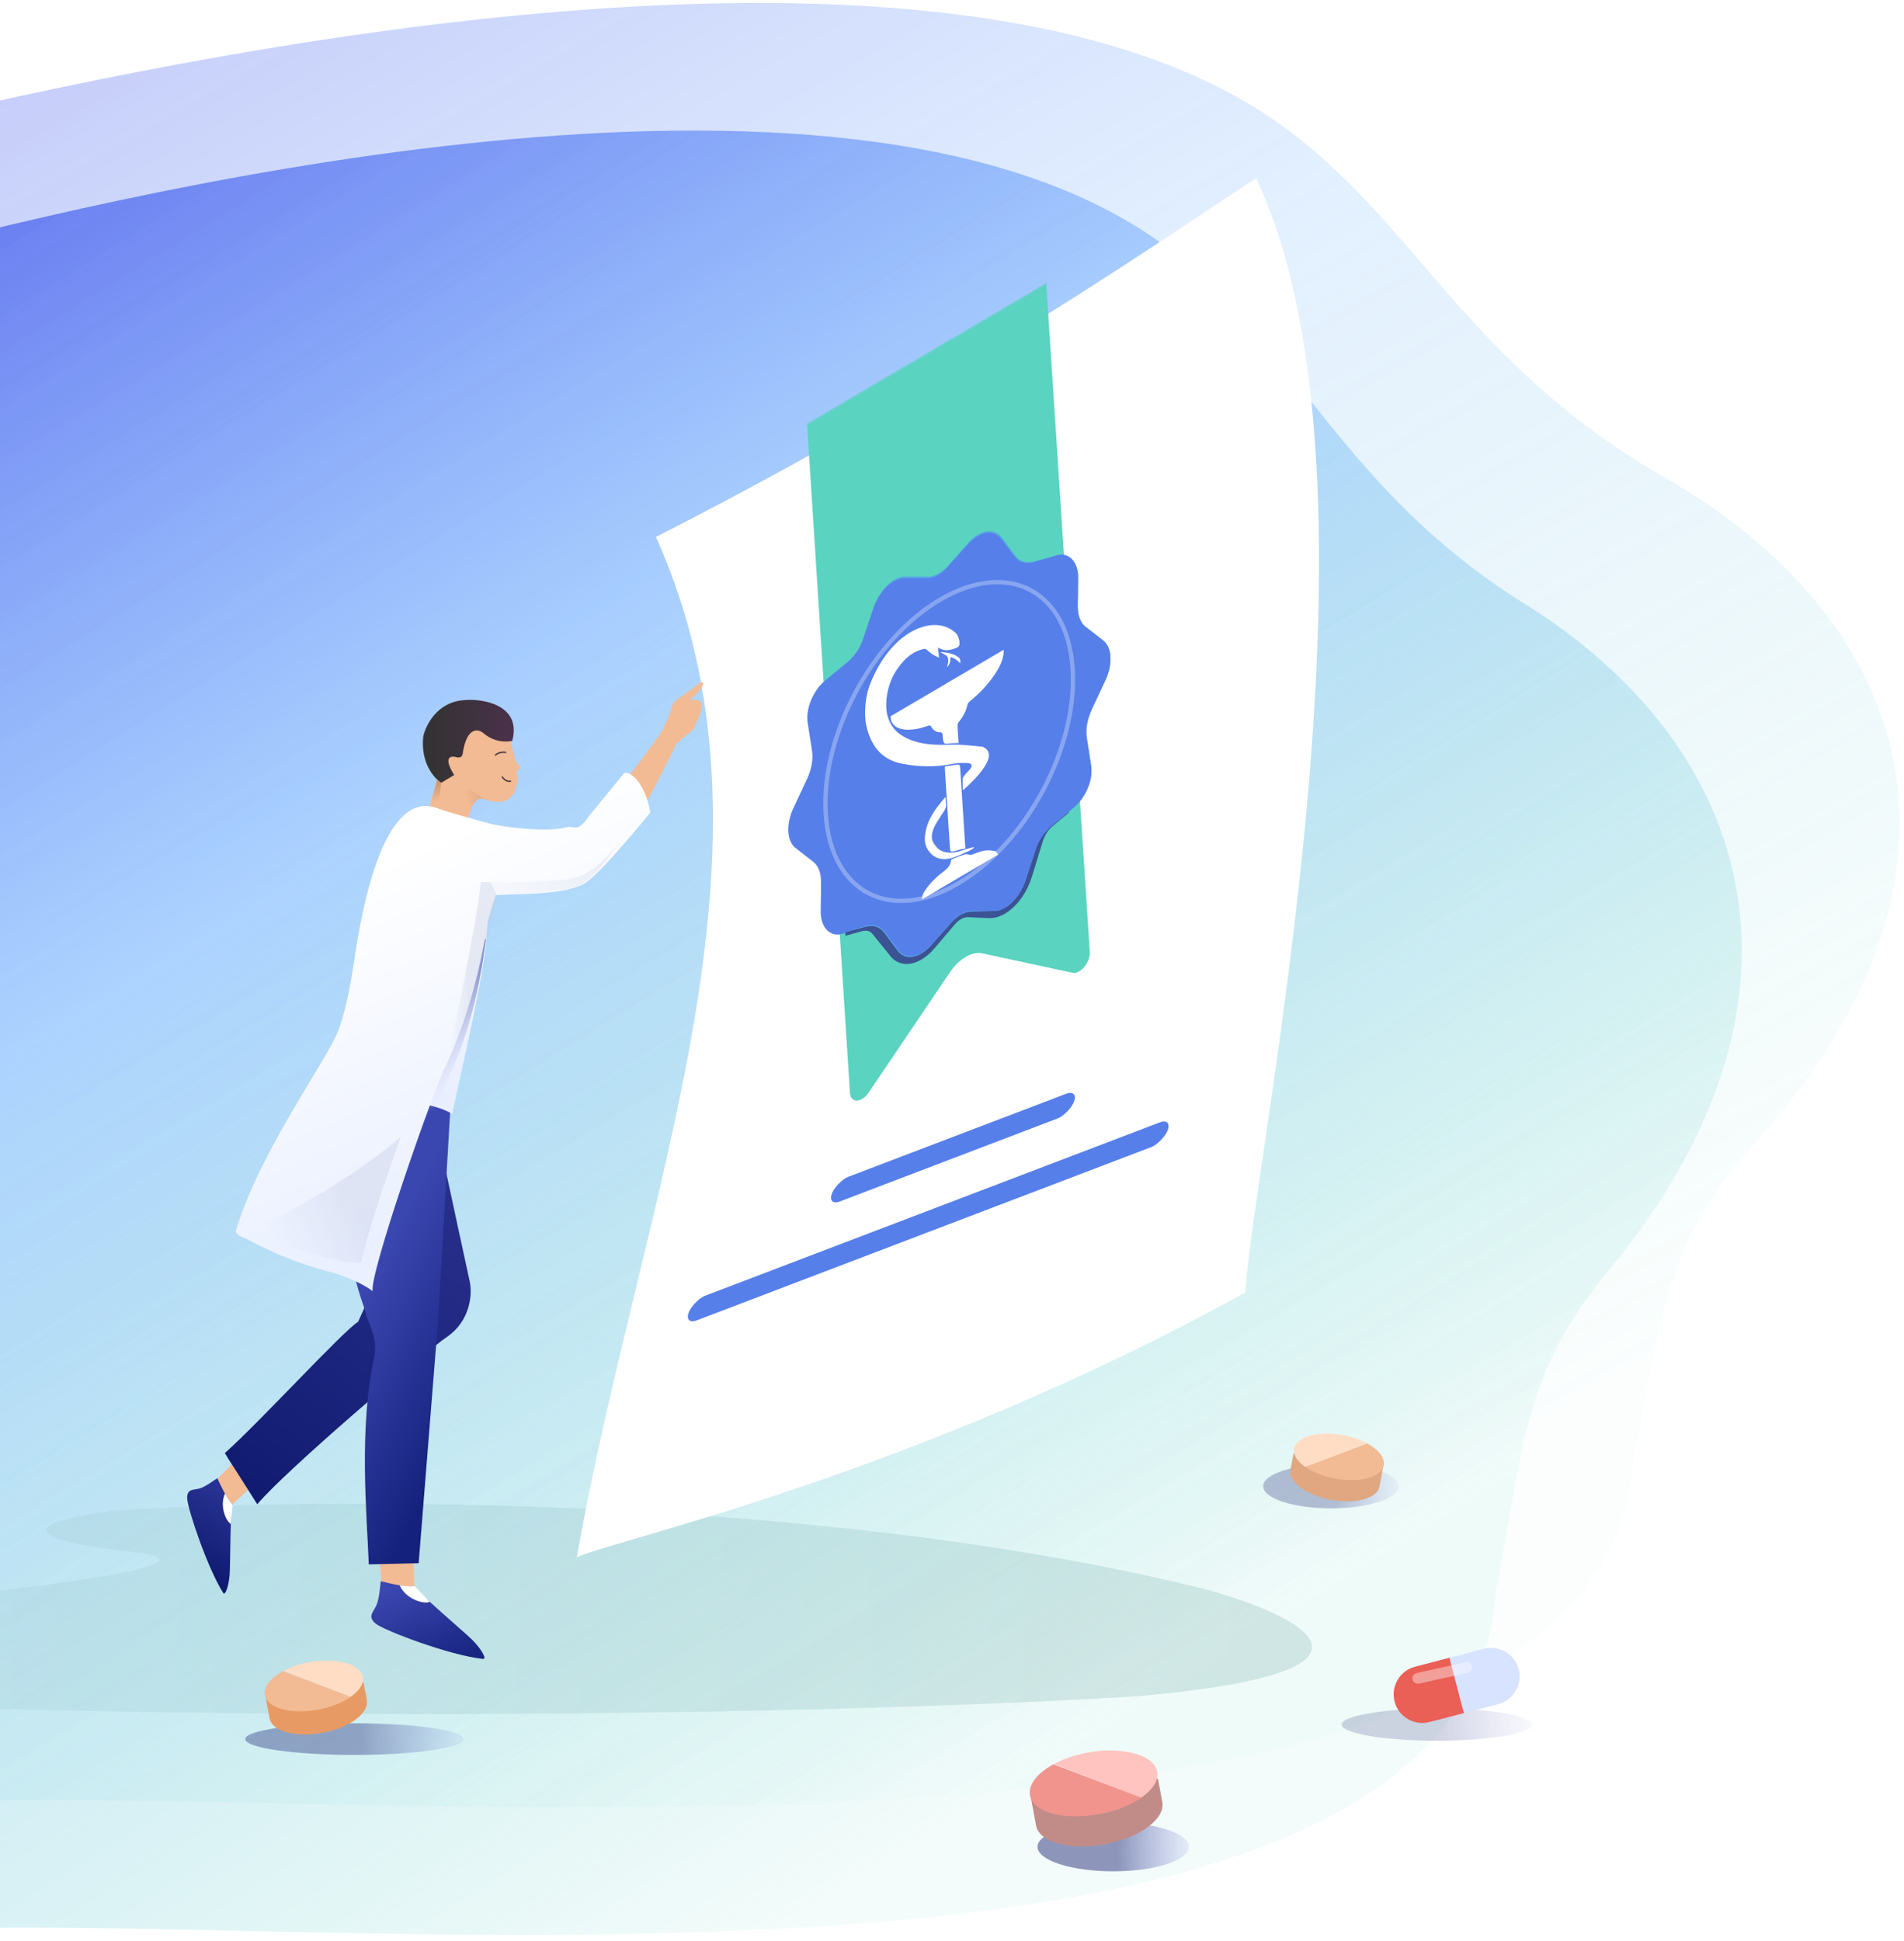 <svg width="679" height="692" viewBox="0 0 679 692" fill="none" xmlns="http://www.w3.org/2000/svg">
<mask id="mask0" mask-type="alpha" maskUnits="userSpaceOnUse" x="-51" y="0" width="730" height="692">
<rect x="-51" width="730" height="692" fill="#C4C4C4"/>
</mask>
<g mask="url(#mask0)">
<path opacity="0.4" d="M456.363 44.195C337.167 -40.762 57.015 22.248 -35.87 44.008L-35.622 643.09C100.292 632.628 569.144 689.32 582.127 522.325C593.384 466.329 593.375 443.741 626.188 407.169C711.381 312.217 683.37 221.639 593.261 169.985C522.742 129.561 504.718 78.661 456.363 44.195Z" fill="url(#paint0_linear)"/>
<path d="M418.012 89.617C308.457 4.705 50.863 67.822 -34.543 89.617L-34.543 688.698C90.419 678.184 521.457 734.698 533.457 567.698C543.828 511.698 543.828 489.11 574.01 452.526C652.372 357.542 626.653 266.974 543.828 215.355C479.008 174.958 462.457 124.065 418.012 89.617Z" fill="url(#paint1_linear)"/>
<g opacity="0.3" filter="url(#filter0_f)">
<path d="M428.85 566.37C292.024 532.537 112.219 533.803 39.42 538.665C-6.419 545.483 26.765 551.367 49.087 553.457C98.18 560.797 -99.398 577.883 -204.324 585.509C-305.976 588.471 -266.776 596.008 -234.469 599.405C59.91 617.684 315.516 610.555 406.522 604.705C505.727 595.784 462.743 575.431 428.85 566.37Z" fill="url(#paint2_linear)"/>
</g>
<g opacity="0.3" filter="url(#filter1_f)">
<ellipse cx="474.666" cy="529.902" rx="24.209" ry="7.868" fill="url(#paint3_linear)"/>
</g>
<path d="M478.072 535.188C485.342 535.774 491.248 533.704 491.937 530.031L493.357 522.371C492.565 526.602 484.836 528.708 476.072 527.068C472.463 526.453 469.01 525.135 465.908 523.19C463.599 521.655 462.075 519.866 461.676 518.087L461.273 518.364L460.205 524.12C459.428 528.354 465.886 533.102 474.652 534.727C475.812 534.943 476.953 535.092 478.072 535.188Z" fill="#E0A780"/>
<path d="M467.848 511.735C464.342 512.555 461.927 514.214 461.48 516.467C461.376 517.003 461.389 517.553 461.516 518.081C461.9 519.844 463.408 521.608 465.703 523.112L465.877 522.872L487.433 514.537C484.729 513.136 481.815 512.164 478.795 511.657C475.189 510.955 471.466 510.981 467.848 511.735Z" fill="#FFDDC4"/>
<path d="M465.777 522.882L465.603 523.125C468.762 525.122 472.275 526.481 475.943 527.124C484.849 528.836 492.688 526.726 493.473 522.418C493.95 519.731 491.577 516.832 487.569 514.615L465.777 522.882Z" fill="#F3BB93"/>
<g opacity="0.5" filter="url(#filter2_f)">
<ellipse cx="397.003" cy="658.458" rx="27.015" ry="8.74" fill="url(#paint4_linear)"/>
</g>
<path d="M389.153 658.207C378.84 659.038 370.462 656.102 369.484 650.89L367.469 640.024C368.593 646.026 379.558 649.014 391.989 646.687C397.109 645.815 402.009 643.946 406.409 641.185C409.684 639.009 411.847 636.471 412.412 633.947L412.985 634.34L414.499 642.506C415.602 648.512 406.44 655.248 394.004 657.553C392.358 657.86 390.74 658.07 389.153 658.207Z" fill="#C18C88"/>
<path d="M403.653 624.935C408.626 626.099 412.053 628.452 412.687 631.648C412.834 632.409 412.816 633.189 412.635 633.939C412.091 636.44 409.951 638.941 406.696 641.075L406.449 640.735L375.869 628.911C379.704 626.923 383.839 625.545 388.123 624.825C393.238 623.829 398.52 623.866 403.653 624.935Z" fill="#FFC3C0"/>
<path d="M406.592 640.749L406.839 641.095C402.358 643.928 397.374 645.856 392.171 646.768C379.537 649.196 368.416 646.202 367.302 640.092C366.626 636.279 369.992 632.167 375.678 629.022L406.592 640.749Z" fill="#F1948E"/>
<g opacity="0.2" filter="url(#filter3_f)">
<ellipse cx="512.457" cy="614.88" rx="34" ry="5.746" fill="url(#paint5_linear)"/>
</g>
<path d="M522.89 609.323L518.352 591.9C518.186 591.262 517.534 590.88 516.896 591.046L504.629 594.242C499.188 595.659 495.915 601.238 497.333 606.678C498.75 612.118 504.328 615.391 509.769 613.974L522.037 610.778C522.674 610.612 523.056 609.961 522.89 609.323Z" fill="#EA5F56"/>
<path d="M540.527 602.875C541.906 600.526 542.287 597.781 541.6 595.146C540.183 589.706 534.604 586.433 529.164 587.85L516.896 591.046L522.036 610.778L534.304 607.583C536.939 606.896 539.149 605.224 540.527 602.875Z" fill="#D8E3FF"/>
<rect opacity="0.4" x="503.289" y="596.947" width="21.765" height="3.841" rx="1.92" transform="rotate(-12.561 503.289 596.947)" fill="white"/>
<g opacity="0.4" filter="url(#filter4_f)">
<ellipse cx="126.382" cy="620.06" rx="38.925" ry="5.634" fill="url(#paint6_linear)"/>
</g>
<path d="M111.29 618.303C103.343 618.943 96.888 616.681 96.135 612.666L94.582 604.294C95.449 608.918 103.897 611.22 113.475 609.427C117.42 608.756 121.195 607.315 124.586 605.188C127.109 603.511 128.775 601.556 129.211 599.611L129.652 599.914L130.819 606.206C131.668 610.833 124.609 616.024 115.028 617.799C113.759 618.036 112.512 618.198 111.29 618.303Z" fill="#E79A63"/>
<path d="M122.462 592.668C126.294 593.565 128.934 595.377 129.423 597.84C129.536 598.427 129.522 599.028 129.383 599.605C128.964 601.532 127.315 603.459 124.807 605.103L124.616 604.841L101.055 595.731C104.01 594.199 107.196 593.138 110.496 592.583C114.438 591.815 118.507 591.844 122.462 592.668Z" fill="#FFDDC4"/>
<path d="M124.726 604.852L124.916 605.118C121.463 607.301 117.624 608.787 113.615 609.489C103.88 611.361 95.312 609.054 94.454 604.346C93.933 601.408 96.526 598.24 100.907 595.816L124.726 604.852Z" fill="#F3BB93"/>
<g filter="url(#filter5_d)">
<path d="M442.978 53.579C418.936 68.897 338.558 125.726 228.911 181.43C278.956 292.589 223.71 414.88 200.7 545.281C210.661 539.777 319.554 516.857 439.088 450.807C442.331 400.202 494.022 161.645 442.978 53.579Z" fill="white"/>
</g>
<mask id="mask1" mask-type="alpha" maskUnits="userSpaceOnUse" x="217" y="59" width="243" height="393">
<rect width="261.635" height="259.655" transform="matrix(-0.862 0.507 0.064 0.998 442.804 59.814)" fill="#C4C4C4"/>
</mask>
<g mask="url(#mask1)">
<path d="M287.79 150.95L373.093 100.798L388.638 339.415C388.871 343.057 385.255 347.451 382.462 346.825L350.139 339.877C346.653 339.155 342.012 341.883 338.869 346.503L309.756 389.571C307.244 393.315 303.347 393.339 303.113 389.697L287.79 150.95Z" fill="#5AD3C0"/>
<path d="M352.99 327.351C358.95 327.38 365.546 320.982 368.146 312.093L371.818 300.127C372.515 297.81 373.676 296.066 375.283 294.628L381.129 289.749L380.827 285.22L374.383 290.705C371.973 292.862 370.045 295.858 368.803 299.58L365.131 311.546C363.21 317.851 358.426 322.698 353.955 322.676L345.854 322.446C343.508 322.359 340.839 323.83 338.67 326.406L331.172 335.234C327.226 339.894 322.158 340.478 319.358 336.774L314.409 329.56C312.982 327.308 310.6 326.688 308.084 327.247L302.864 328.743L301.186 329.115L301.488 333.644L307.547 331.961C309.224 331.589 310.527 331.976 311.472 333.388L317.037 340.263C320.577 345.492 327.545 344.689 333.08 338.324L340.578 329.497C341.962 327.906 343.604 327.001 345.094 327.008L352.99 327.351Z" fill="#3B5393"/>
<path d="M284.131 302.153L290.17 306.857C291.956 308.205 292.977 310.736 292.993 314.065L292.871 324.658C292.836 330.326 296.255 333.875 300.611 332.554L308.932 330.38C311.434 329.801 313.595 330.434 315.21 332.387L320.109 338.99C322.678 342.484 327.715 341.823 331.85 337.283L339.322 328.89C341.484 326.441 344.139 325.01 346.47 325.038L354.501 324.817C358.738 324.844 363.503 320.221 365.632 314.195L369.31 302.969C370.349 299.585 372.476 296.64 374.876 294.577L382.892 287.945C387.3 284.285 390.024 277.681 389.039 272.564L387.527 262.851C387.119 259.99 387.732 256.578 389.196 253.221L394.185 242.573C396.96 236.712 396.536 230.521 393.201 228.211L387.162 223.506C385.376 222.158 384.355 219.627 384.339 216.298L384.478 205.953C384.513 200.285 381.094 196.736 376.738 198.057L368.417 200.232C365.915 200.81 363.755 200.177 362.139 198.224L357.24 191.621C354.671 188.127 349.635 188.788 345.499 193.328L338.027 201.721C335.865 204.17 333.21 205.601 330.879 205.573L322.831 205.547C318.594 205.52 313.829 210.143 311.7 216.168L308.022 227.394C306.983 230.779 304.856 233.723 302.456 235.787L294.44 242.419C290.032 246.078 287.308 252.682 288.294 257.8L289.806 267.512C290.213 270.373 289.6 273.785 288.136 277.142L283.147 287.791C280.355 293.404 280.779 299.594 284.131 302.153Z" fill="#56A5E6"/>
<path d="M354.5 324.831C358.737 324.858 363.503 320.234 365.631 314.207L369.31 302.978C370.348 299.593 372.476 296.648 374.876 294.584L382.892 287.95C387.301 284.29 390.025 277.684 389.039 272.566L387.527 262.851C387.119 259.989 387.733 256.576 389.197 253.219L394.186 242.568C396.961 236.706 396.537 230.514 393.202 228.202L387.163 223.497C385.376 222.149 384.356 219.617 384.34 216.287L384.478 205.939C384.514 200.27 381.094 196.72 376.738 198.042L373.419 199.06L368.229 200.574C365.727 201.153 363.566 200.52 361.95 198.566L357.068 192.21C354.5 188.715 349.463 189.376 345.326 193.917L337.854 202.312C335.692 204.761 333.038 206.193 330.706 206.165L322.658 206.139C318.42 206.112 313.655 210.736 311.526 216.763L307.831 227.744C306.792 231.129 304.664 234.074 302.264 236.138L294.248 242.771C289.84 246.432 287.116 253.037 288.101 258.156L289.613 267.871C290.021 270.733 289.407 274.145 287.943 277.503L282.955 288.154C280.18 294.016 280.603 300.208 283.938 302.52L289.978 307.225C291.764 308.573 292.785 311.105 292.801 314.435L292.679 325.03C292.644 330.699 296.063 334.249 300.42 332.928L303.925 331.551L309.116 330.037C311.617 329.459 313.778 330.092 315.394 332.045L320.293 338.65C322.862 342.145 327.899 341.484 332.035 336.942L339.507 328.548C341.669 326.098 344.324 324.667 346.655 324.694L354.5 324.831Z" fill="#567FEA"/>
<path opacity="0.3" d="M294.487 290.259C296.279 318.182 317.437 329.244 341.754 314.947C366.071 300.651 384.322 266.42 382.53 238.497C380.738 210.574 359.58 199.512 335.263 213.809C310.946 228.105 292.695 262.336 294.487 290.259Z" stroke="white" stroke-width="1.531"/>
<path fill-rule="evenodd" clip-rule="evenodd" d="M343.688 281.542L343.411 281.8C343.317 280.332 343.234 279.048 343.311 277.766C343.294 277.491 343.577 276.943 343.795 276.625C344.232 276.087 344.672 275.613 345.097 275.156L345.097 275.155L345.097 275.155C345.391 274.84 345.677 274.532 345.949 274.216C346.61 273.351 346.723 272.619 346.068 272.338C345.737 272.152 345.413 272.057 345.094 272.054C344.825 272.051 344.555 272.046 344.286 272.042C342.8 272.016 341.306 271.989 339.778 272.324C333.257 273.683 327.268 273.397 321.462 272.242C315.09 270.944 310.842 266.778 308.985 258.924C307.982 254.468 308.614 248.196 310.255 243.995C317.711 224.954 332.469 219.228 340.003 224.983C341.171 225.819 342.044 227.019 342.18 229.128C342.239 230.045 341.955 230.593 341.259 230.907L341.259 230.907L341.259 230.907L341.259 230.907L341.259 230.907L341.259 230.907C340.793 231.086 340.327 231.265 339.937 231.398C337.748 232.019 336.715 232.055 334.491 230.888C334.574 231.598 334.628 232.136 334.68 232.645L334.68 232.645L334.68 232.645C334.738 233.222 334.792 233.76 334.88 234.467C332.8 233.624 332.072 232.999 331.382 232.407C331.15 232.208 330.923 232.013 330.65 231.814C330.313 231.536 329.895 231.211 329.505 231.345C325.428 232.315 322.784 234.535 319.939 238.587C316.652 243.185 315.276 250.276 316.461 255.099C317.511 259.051 319.806 261.318 322.608 262.811C327.641 265.563 333.542 265.711 339.578 265.493C342.098 265.42 344.559 265.665 346.996 265.908C348.018 266.01 349.036 266.111 350.052 266.189C350.366 266.155 350.591 266.295 350.836 266.447C350.899 266.487 350.963 266.527 351.031 266.565C353.179 267.777 353.255 270.206 351 273.531C348.895 276.701 346.365 279.053 343.688 281.542ZM344.128 300.414L344.263 302.523C342.688 302.783 341.277 303.137 339.873 303.582C339.088 303.757 338.828 303.434 338.77 302.517L336.974 274.543C336.963 274.37 336.969 274.186 336.975 273.993C336.982 273.777 336.99 273.547 336.974 273.305C337.809 273.134 338.598 273.019 339.378 272.906L339.378 272.906L339.378 272.906L339.378 272.906C339.994 272.817 340.604 272.728 341.229 272.613C342.096 272.483 342.356 272.807 342.421 273.815L344.128 300.414ZM339.258 306.418C338.975 308.203 338.326 309.25 337.039 310.292C334.761 312.012 332.495 313.916 330.518 316.601C329.639 317.784 328.765 319.059 328.789 320.663L355.945 304.697C355.804 304.53 355.678 304.342 355.558 304.165C355.315 303.804 355.099 303.483 354.83 303.449C353.621 303.209 352.417 303.06 351.078 303.276C350.036 303.425 348.934 303.84 347.862 304.243C347.392 304.42 346.927 304.595 346.475 304.745C346.19 304.854 345.953 304.792 345.702 304.727L345.702 304.727L345.702 304.727C345.544 304.686 345.38 304.643 345.195 304.641C345.088 304.628 344.987 304.605 344.888 304.583C344.615 304.521 344.361 304.465 344.079 304.63C342.553 305.085 341.037 305.698 339.583 306.286L339.583 306.286L339.258 306.418ZM329.878 297.942C330.475 292.356 333.632 288.215 337.191 284.124L337.397 287.335C337.35 287.838 337.149 288.432 336.86 288.888C336.521 289.421 336.169 289.955 335.815 290.491C334.96 291.785 334.097 293.092 333.395 294.446C332.191 296.772 331.937 299.015 332.911 300.537C333.618 301.644 334.486 302.752 335.554 303.266C337.778 304.433 340.545 304.139 343.425 303.112C344.342 302.771 345.228 302.54 346.103 302.312L346.103 302.312C346.489 302.211 346.872 302.111 347.255 302.003C347.262 302.11 347.24 302.201 347.222 302.277C347.21 302.331 347.199 302.377 347.201 302.415C346.994 302.536 346.796 302.664 346.601 302.789L346.601 302.789L346.601 302.789C346.218 303.035 345.847 303.274 345.437 303.452C344.122 304.035 342.884 304.573 341.645 305.11L341.643 305.112C337.925 306.726 334.668 306.833 332.214 304.564C330.686 303.083 329.529 301.192 329.878 297.942ZM335.387 232.455C335.706 232.74 336.087 232.935 336.462 233.129C337.675 233.753 338.836 234.35 337.723 237.84C338.484 237.297 339.039 236.019 338.927 234.276C339.889 234.377 341.464 235.355 342.414 236.509C342.65 235.228 342.214 234.628 341.712 234.257C339.877 232.956 337.706 232.615 335.387 232.455ZM357.916 232.385C357.921 232.169 357.926 231.94 357.945 231.661L317.593 255.384C317.646 257.447 318.507 258.464 319.67 259.208C321.983 260.513 324.756 260.311 327.665 259.743C328.06 259.7 329.465 259.255 330.167 259.033C330.303 258.99 330.438 258.936 330.572 258.884C331.129 258.664 331.655 258.456 332.079 259.051C332.81 260.525 334.043 261.132 335.554 261.101C335.961 261.242 336.132 261.427 336.173 262.069L336.256 263.353C336.432 264.867 336.78 265.329 337.884 265.156C338.789 265.01 339.63 264.988 340.521 264.966C340.948 264.955 341.386 264.944 341.849 264.919L341.461 258.865C341.425 258.315 341.555 257.858 341.998 257.312C343.402 255.63 344.471 253.669 344.967 251.474C345.125 250.616 345.57 250.272 345.987 249.951C346.037 249.912 346.087 249.874 346.135 249.835C349.08 247.342 352.001 244.483 354.474 240.84C356.15 238.427 357.502 235.919 357.88 233.127C357.905 232.859 357.91 232.63 357.916 232.385Z" fill="white"/>
</g>
<mask id="mask2" mask-type="alpha" maskUnits="userSpaceOnUse" x="211" y="300" width="250" height="244">
<rect width="201.667" height="181.627" transform="matrix(-0.934 0.356 -0.332 0.943 460.019 300.672)" fill="#C4C4C4"/>
</mask>
<g mask="url(#mask2)">
<rect width="92.517" height="9.362" rx="4.681" transform="matrix(-0.934 0.356 -0.332 0.943 384.596 388.291)" fill="#567FEA"/>
<rect width="182.955" height="9.362" rx="4.681" transform="matrix(-0.934 0.356 -0.332 0.943 418.007 398.494)" fill="#567FEA"/>
</g>
<path d="M183.465 269.86C182.931 267.738 181.92 263.127 181.481 261.087C170.506 249.118 160.423 258.837 156.753 265.192C153.425 271.151 153.839 275.463 155.925 277.968L153.277 287.469C156.424 296.899 155.693 294.388 159.937 296.188C163.85 297.259 167.58 296.032 168.137 295.807C167.354 295.593 166.69 292.742 167.101 291.249C167.511 289.755 168.888 283.756 172.562 284.849C185.75 289.723 185.326 276.887 183.465 269.86Z" fill="#F3BB93"/>
<path fill-rule="evenodd" clip-rule="evenodd" d="M167.02 291.646C167.04 291.506 167.067 291.372 167.101 291.248C167.123 291.169 167.147 291.077 167.175 290.974C167.664 289.138 169.083 283.813 172.562 284.849C173.386 285.154 174.157 285.389 174.878 285.561C174.882 285.558 174.886 285.555 174.89 285.551C173.538 285.236 170.227 283.935 167.807 281.251C166.446 280.563 164.339 281.7 166.804 291.745C166.834 291.748 166.908 291.713 167.02 291.646Z" fill="url(#paint7_linear)"/>
<path d="M172.622 261.583C176.962 265.103 181.387 264.388 182.672 264.172C186.194 251.132 171.798 248.918 165.19 249.651C155.852 250.403 151.792 258.606 150.93 262.613C149.94 271.966 154.794 277.49 157.344 279.083L161.963 276.323C157.935 269.857 160.75 269.374 162.662 269.941C164.032 270.347 165.041 269.879 165.086 268.163C166.644 258.789 170.759 259.87 172.622 261.583Z" fill="url(#paint8_linear)"/>
<path d="M180.349 268.266C179.469 268.158 178.618 268.164 177.777 268.53C177.401 268.695 176.949 268.897 176.678 269.228" stroke="#3D323C" stroke-width="0.454" stroke-linecap="round" stroke-linejoin="round"/>
<path d="M182.066 278.504C181.338 278.645 180.815 278.507 180.197 278.093C179.814 277.835 179.349 277.421 179.119 276.998" stroke="#3D323C" stroke-width="0.454" stroke-linecap="round" stroke-linejoin="round"/>
<path d="M185.647 273.646C185.475 273.385 184.092 271.64 183.422 270.801L183.915 274.89C185.684 274.195 185.807 273.771 185.647 273.646Z" fill="#F3BB93"/>
<path d="M82.527 536.692L77.137 527.62L85.167 519.543L92.81 527.156L82.527 536.692Z" fill="#F3BB93"/>
<path d="M70.984 530.754C73.048 530.23 75.96 528.024 77.484 527.036C79.082 530.309 80.891 534.521 83.028 536.368C82.06 537.402 82.165 556.903 81.91 561.137C81.654 565.371 80.303 569.095 79.605 567.92C73.909 558.998 66.902 537.876 66.76 534.306C66.619 530.736 68.92 531.278 70.984 530.754Z" fill="url(#paint9_linear)"/>
<path d="M82.296 543.305L83.028 536.368C81.941 535.409 80.874 533.614 80.233 532.534C78.195 536.987 80.662 542.472 82.296 543.305Z" fill="white"/>
<path d="M167.493 456.805C166.637 452.993 160.811 425.933 158.004 412.879L138.76 447.196C135.575 452.327 132.498 460.906 127.705 471.264C122.36 474.513 92.572 507.082 80.193 518.061C81.285 520.105 82.964 522.347 91.739 536.335C101.882 524.221 151.134 482.279 159.388 476.657C167.641 471.035 168.563 461.569 167.493 456.805Z" fill="url(#paint10_linear)"/>
<path d="M147.759 566.112L136.035 564.511L135.078 551.236L147.22 549.697L147.759 566.112Z" fill="#F3BB93"/>
<path d="M134.163 572.468C135.241 570.182 135.51 565.892 135.793 563.767C139.766 564.665 144.698 566.049 147.852 565.414C148.019 567.059 164.735 581.106 168.159 584.413C171.583 587.72 173.762 591.668 172.244 591.461C160.423 590.252 137.222 581.404 134.072 578.946C130.921 576.487 133.085 574.755 134.163 572.468Z" fill="url(#paint11_linear)"/>
<path d="M153.23 571.122L147.853 565.414C146.231 565.723 143.911 565.406 142.516 565.215C144.81 570.327 151.312 572.028 153.23 571.122Z" fill="white"/>
<path d="M156.139 471.984L161.001 388.421L123.038 390.204C121.297 399.061 122.158 400.036 121.727 414.455C121.727 414.455 121.055 441.779 129.868 466.231C131.57 473.349 134.596 475.758 133.589 483.31C127.83 508.907 130.828 539.898 131.516 557.754L149.306 557.342L156.139 471.984Z" fill="url(#paint12_linear)"/>
<path d="M161.252 397.199C168.611 363.624 175.062 335.814 173.555 325.916L154.986 315.78L141.491 392.522C153.734 393.247 159.585 395.971 161.252 397.199Z" fill="url(#paint13_linear)"/>
<path d="M161.643 380.367C168.791 364.373 171.901 345.885 173.259 334.894L165.493 333.072L137.797 404.599L152.43 405.415C153.161 400.232 158.877 386.557 161.643 380.367Z" fill="url(#paint14_linear)"/>
<path d="M240.773 249.919C239.66 250.717 238.9 255.297 237.412 257.786C235.925 260.274 236.252 264.789 236.252 264.789C239.349 265.168 241.14 265.177 242.308 264.372C242.791 263.636 244.751 261.984 245.798 261.338C247.454 260.315 248.11 258.444 248.698 256.92C248.698 256.92 250.362 253.434 250.23 251.211C250.099 248.987 246.206 249.229 245.178 249.751C249.131 247.744 250.746 244.29 250.821 243.793C250.671 242.851 250.013 243.178 249.703 243.459C248.674 244.088 242.043 249.08 240.773 249.919Z" fill="#F3BB93"/>
<path d="M237.14 258.962C234.631 263.451 219.199 283.51 211.485 292.759C213.429 296.932 217.826 305.561 218.705 305.113C219.583 304.664 228.745 291.209 241.513 264.533C241.063 263.643 239.67 260.445 237.14 258.962Z" fill="#F3BB93"/>
<path d="M175.453 293.855C166.663 291.489 160.514 289.694 156.924 288.514C137.414 279.821 129.296 322.102 126.367 342.166C124.441 355.359 122.438 362.552 120.768 367.13C116.995 377.471 92.626 410.481 84.276 438.328C83.375 439.914 86.292 441.029 86.292 441.029C89.781 442.338 99.499 448.687 116.698 453.206C125.366 455.485 131.097 458.903 132.878 460.328C131.741 454.311 153.756 390.676 158.858 380.248C167.39 362.671 172.124 340.41 173.425 331.477C173.94 327.935 175.115 324.216 176.805 319.145C184.131 318.615 202.835 319.21 209.258 314.477C215.681 309.744 231.908 289.734 231.908 289.734C230.218 278.643 223.457 273.572 222.104 276.212L209.934 291.087C205.54 297.51 205.201 293.855 201.145 295.143C194.649 296.629 181.538 295.143 175.453 293.855Z" fill="url(#paint15_linear)"/>
<path opacity="0.7" d="M206.554 312.449C199.764 315.184 174.776 314.477 174.776 314.477C174.776 314.477 174.453 314.485 177.143 318.871C188.299 318.871 200.131 317.181 200.131 317.181C206.216 316.843 209.258 314.815 214.329 309.068L224.471 296.222C218.724 303.321 213.344 309.713 206.554 312.449Z" fill="url(#paint16_linear)"/>
<path opacity="0.7" d="M157.89 381.967C161.586 371.312 170.04 328.369 171.453 314.524L174.872 314.523L177.047 318.875C174.25 335.347 164.305 374.197 157.89 381.967Z" fill="url(#paint17_linear)"/>
<path d="M153.282 287.419L155.93 277.918C156.312 278.4 157 278.856 157.296 279.024L156.412 288.276C155.701 287.873 154.029 287.537 153.282 287.419Z" fill="url(#paint18_linear)"/>
<path opacity="0.7" d="M88.029 438.591C88.029 438.591 118.192 451.492 128.948 450.119C130.251 440.35 142.956 405.24 142.956 405.24C128.654 417.852 102.637 433.457 88.029 438.591Z" fill="url(#paint19_linear)"/>
</g>
<defs>
<filter id="filter0_f" x="-281" y="515.541" width="759.388" height="120.222" filterUnits="userSpaceOnUse" color-interpolation-filters="sRGB">
<feFlood flood-opacity="0" result="BackgroundImageFix"/>
<feBlend mode="normal" in="SourceGraphic" in2="BackgroundImageFix" result="shape"/>
<feGaussianBlur stdDeviation="5" result="effect1_foregroundBlur"/>
</filter>
<filter id="filter1_f" x="442.316" y="513.893" width="64.702" height="32.019" filterUnits="userSpaceOnUse" color-interpolation-filters="sRGB">
<feFlood flood-opacity="0" result="BackgroundImageFix"/>
<feBlend mode="normal" in="SourceGraphic" in2="BackgroundImageFix" result="shape"/>
<feGaussianBlur stdDeviation="4.071" result="effect1_foregroundBlur"/>
</filter>
<filter id="filter2_f" x="361" y="640.73" width="72.006" height="35.456" filterUnits="userSpaceOnUse" color-interpolation-filters="sRGB">
<feFlood flood-opacity="0" result="BackgroundImageFix"/>
<feBlend mode="normal" in="SourceGraphic" in2="BackgroundImageFix" result="shape"/>
<feGaussianBlur stdDeviation="4.494" result="effect1_foregroundBlur"/>
</filter>
<filter id="filter3_f" x="472.695" y="603.371" width="79.525" height="23.018" filterUnits="userSpaceOnUse" color-interpolation-filters="sRGB">
<feFlood flood-opacity="0" result="BackgroundImageFix"/>
<feBlend mode="normal" in="SourceGraphic" in2="BackgroundImageFix" result="shape"/>
<feGaussianBlur stdDeviation="2.881" result="effect1_foregroundBlur"/>
</filter>
<filter id="filter4_f" x="81.294" y="608.263" width="90.175" height="23.594" filterUnits="userSpaceOnUse" color-interpolation-filters="sRGB">
<feFlood flood-opacity="0" result="BackgroundImageFix"/>
<feBlend mode="normal" in="SourceGraphic" in2="BackgroundImageFix" result="shape"/>
<feGaussianBlur stdDeviation="3.082" result="effect1_foregroundBlur"/>
</filter>
<filter id="filter5_d" x="34.226" y="43.579" width="600.993" height="560.239" filterUnits="userSpaceOnUse" color-interpolation-filters="sRGB">
<feFlood flood-opacity="0" result="BackgroundImageFix"/>
<feColorMatrix in="SourceAlpha" type="matrix" values="0 0 0 0 0 0 0 0 0 0 0 0 0 0 0 0 0 0 127 0"/>
<feOffset dx="5" dy="10"/>
<feGaussianBlur stdDeviation="10"/>
<feColorMatrix type="matrix" values="0 0 0 0 0.386 0 0 0 0 0.406 0 0 0 0 0.755 0 0 0 0.46 0"/>
<feBlend mode="normal" in2="BackgroundImageFix" result="effect1_dropShadow"/>
<feBlend mode="normal" in="SourceGraphic" in2="effect1_dropShadow" result="shape"/>
</filter>
<linearGradient id="paint0_linear" x1="533.046" y1="515.132" x2="2.978" y2="-412.342" gradientUnits="userSpaceOnUse">
<stop stop-color="#5AD3C0" stop-opacity="0.07"/>
<stop offset="0.396" stop-color="#80BAFF" stop-opacity="0.56"/>
<stop offset="0.677" stop-color="#5E6EEE" stop-opacity="0.969"/>
<stop offset="0.993" stop-color="#565CEA" stop-opacity="0.31"/>
</linearGradient>
<linearGradient id="paint1_linear" x1="488.335" y1="560.524" x2="-63.317" y2="-326.532" gradientUnits="userSpaceOnUse">
<stop stop-color="#5AD3C0" stop-opacity="0.07"/>
<stop offset="0.396" stop-color="#80BAFF" stop-opacity="0.56"/>
<stop offset="0.677" stop-color="#5E6EEE" stop-opacity="0.969"/>
<stop offset="0.993" stop-color="#565CEA" stop-opacity="0.31"/>
</linearGradient>
<linearGradient id="paint2_linear" x1="449.555" y1="604.83" x2="-348.493" y2="593.078" gradientUnits="userSpaceOnUse">
<stop offset="0.004" stop-color="#85B6B4"/>
<stop offset="1" stop-color="#BCE2F2"/>
</linearGradient>
<linearGradient id="paint3_linear" x1="451.694" y1="537.77" x2="504.14" y2="537.014" gradientUnits="userSpaceOnUse">
<stop offset="0.47" stop-color="#282F7D"/>
<stop offset="1" stop-color="#5662DE" stop-opacity="0"/>
</linearGradient>
<linearGradient id="paint4_linear" x1="371.369" y1="667.198" x2="429.892" y2="666.35" gradientUnits="userSpaceOnUse">
<stop offset="0.47" stop-color="#282F7D"/>
<stop offset="1" stop-color="#5662DE" stop-opacity="0"/>
</linearGradient>
<linearGradient id="paint5_linear" x1="480.195" y1="620.627" x2="553.809" y2="618.585" gradientUnits="userSpaceOnUse">
<stop offset="0.47" stop-color="#282F7D"/>
<stop offset="1" stop-color="#5662DE" stop-opacity="0"/>
</linearGradient>
<linearGradient id="paint6_linear" x1="89.446" y1="625.694" x2="173.699" y2="622.965" gradientUnits="userSpaceOnUse">
<stop offset="0.47" stop-color="#282F7D"/>
<stop offset="1" stop-color="#5662DE" stop-opacity="0"/>
</linearGradient>
<linearGradient id="paint7_linear" x1="172.323" y1="282.458" x2="166.259" y2="284.256" gradientUnits="userSpaceOnUse">
<stop stop-color="#E0A780"/>
<stop offset="1" stop-color="#E0A780" stop-opacity="0"/>
</linearGradient>
<linearGradient id="paint8_linear" x1="154.881" y1="273.498" x2="189.168" y2="273.23" gradientUnits="userSpaceOnUse">
<stop stop-color="#343333"/>
<stop offset="1" stop-color="#503050"/>
</linearGradient>
<linearGradient id="paint9_linear" x1="71.769" y1="527.518" x2="56.157" y2="554.455" gradientUnits="userSpaceOnUse">
<stop stop-color="#273292"/>
<stop offset="1" stop-color="#0D196D"/>
</linearGradient>
<linearGradient id="paint10_linear" x1="176.06" y1="398.649" x2="75.784" y2="542.797" gradientUnits="userSpaceOnUse">
<stop stop-color="#2E3492"/>
<stop offset="1" stop-color="#0D196D"/>
</linearGradient>
<linearGradient id="paint11_linear" x1="131.981" y1="569.396" x2="145.495" y2="602.512" gradientUnits="userSpaceOnUse">
<stop stop-color="#3B47B0"/>
<stop offset="1" stop-color="#15227D"/>
</linearGradient>
<linearGradient id="paint12_linear" x1="161.666" y1="399.17" x2="209.956" y2="425.118" gradientUnits="userSpaceOnUse">
<stop stop-color="#3B47B0"/>
<stop offset="1" stop-color="#15227D"/>
</linearGradient>
<linearGradient id="paint13_linear" x1="157.654" y1="318.769" x2="176.772" y2="387.135" gradientUnits="userSpaceOnUse">
<stop offset="0.013" stop-color="#F6F9FF"/>
<stop offset="1" stop-color="#E9EFFF"/>
</linearGradient>
<linearGradient id="paint14_linear" x1="172.035" y1="339.827" x2="192.694" y2="365.71" gradientUnits="userSpaceOnUse">
<stop stop-color="#6D79C4"/>
<stop offset="1" stop-color="#D7DDFB" stop-opacity="0"/>
</linearGradient>
<linearGradient id="paint15_linear" x1="112.58" y1="315.038" x2="162.533" y2="431.092" gradientUnits="userSpaceOnUse">
<stop offset="0.013" stop-color="white"/>
<stop offset="1" stop-color="#EAF0FF"/>
</linearGradient>
<linearGradient id="paint16_linear" x1="231.588" y1="302.769" x2="182.894" y2="352.163" gradientUnits="userSpaceOnUse">
<stop stop-color="#C4CCE2" stop-opacity="0.52"/>
<stop offset="0.954" stop-color="#C8D0E7" stop-opacity="0"/>
</linearGradient>
<linearGradient id="paint17_linear" x1="167.521" y1="362.093" x2="159.232" y2="362.367" gradientUnits="userSpaceOnUse">
<stop stop-color="#C4CCE2" stop-opacity="0.52"/>
<stop offset="0.954" stop-color="#C8D0E7" stop-opacity="0"/>
</linearGradient>
<linearGradient id="paint18_linear" x1="155.995" y1="275.834" x2="157.818" y2="285.426" gradientUnits="userSpaceOnUse">
<stop stop-color="#BC8660"/>
<stop offset="1" stop-color="#F3BB93"/>
</linearGradient>
<linearGradient id="paint19_linear" x1="126.076" y1="431.352" x2="99.358" y2="448.524" gradientUnits="userSpaceOnUse">
<stop stop-color="#C4CCE2" stop-opacity="0.52"/>
<stop offset="0.954" stop-color="#C8D0E7" stop-opacity="0"/>
</linearGradient>
</defs>
</svg>
